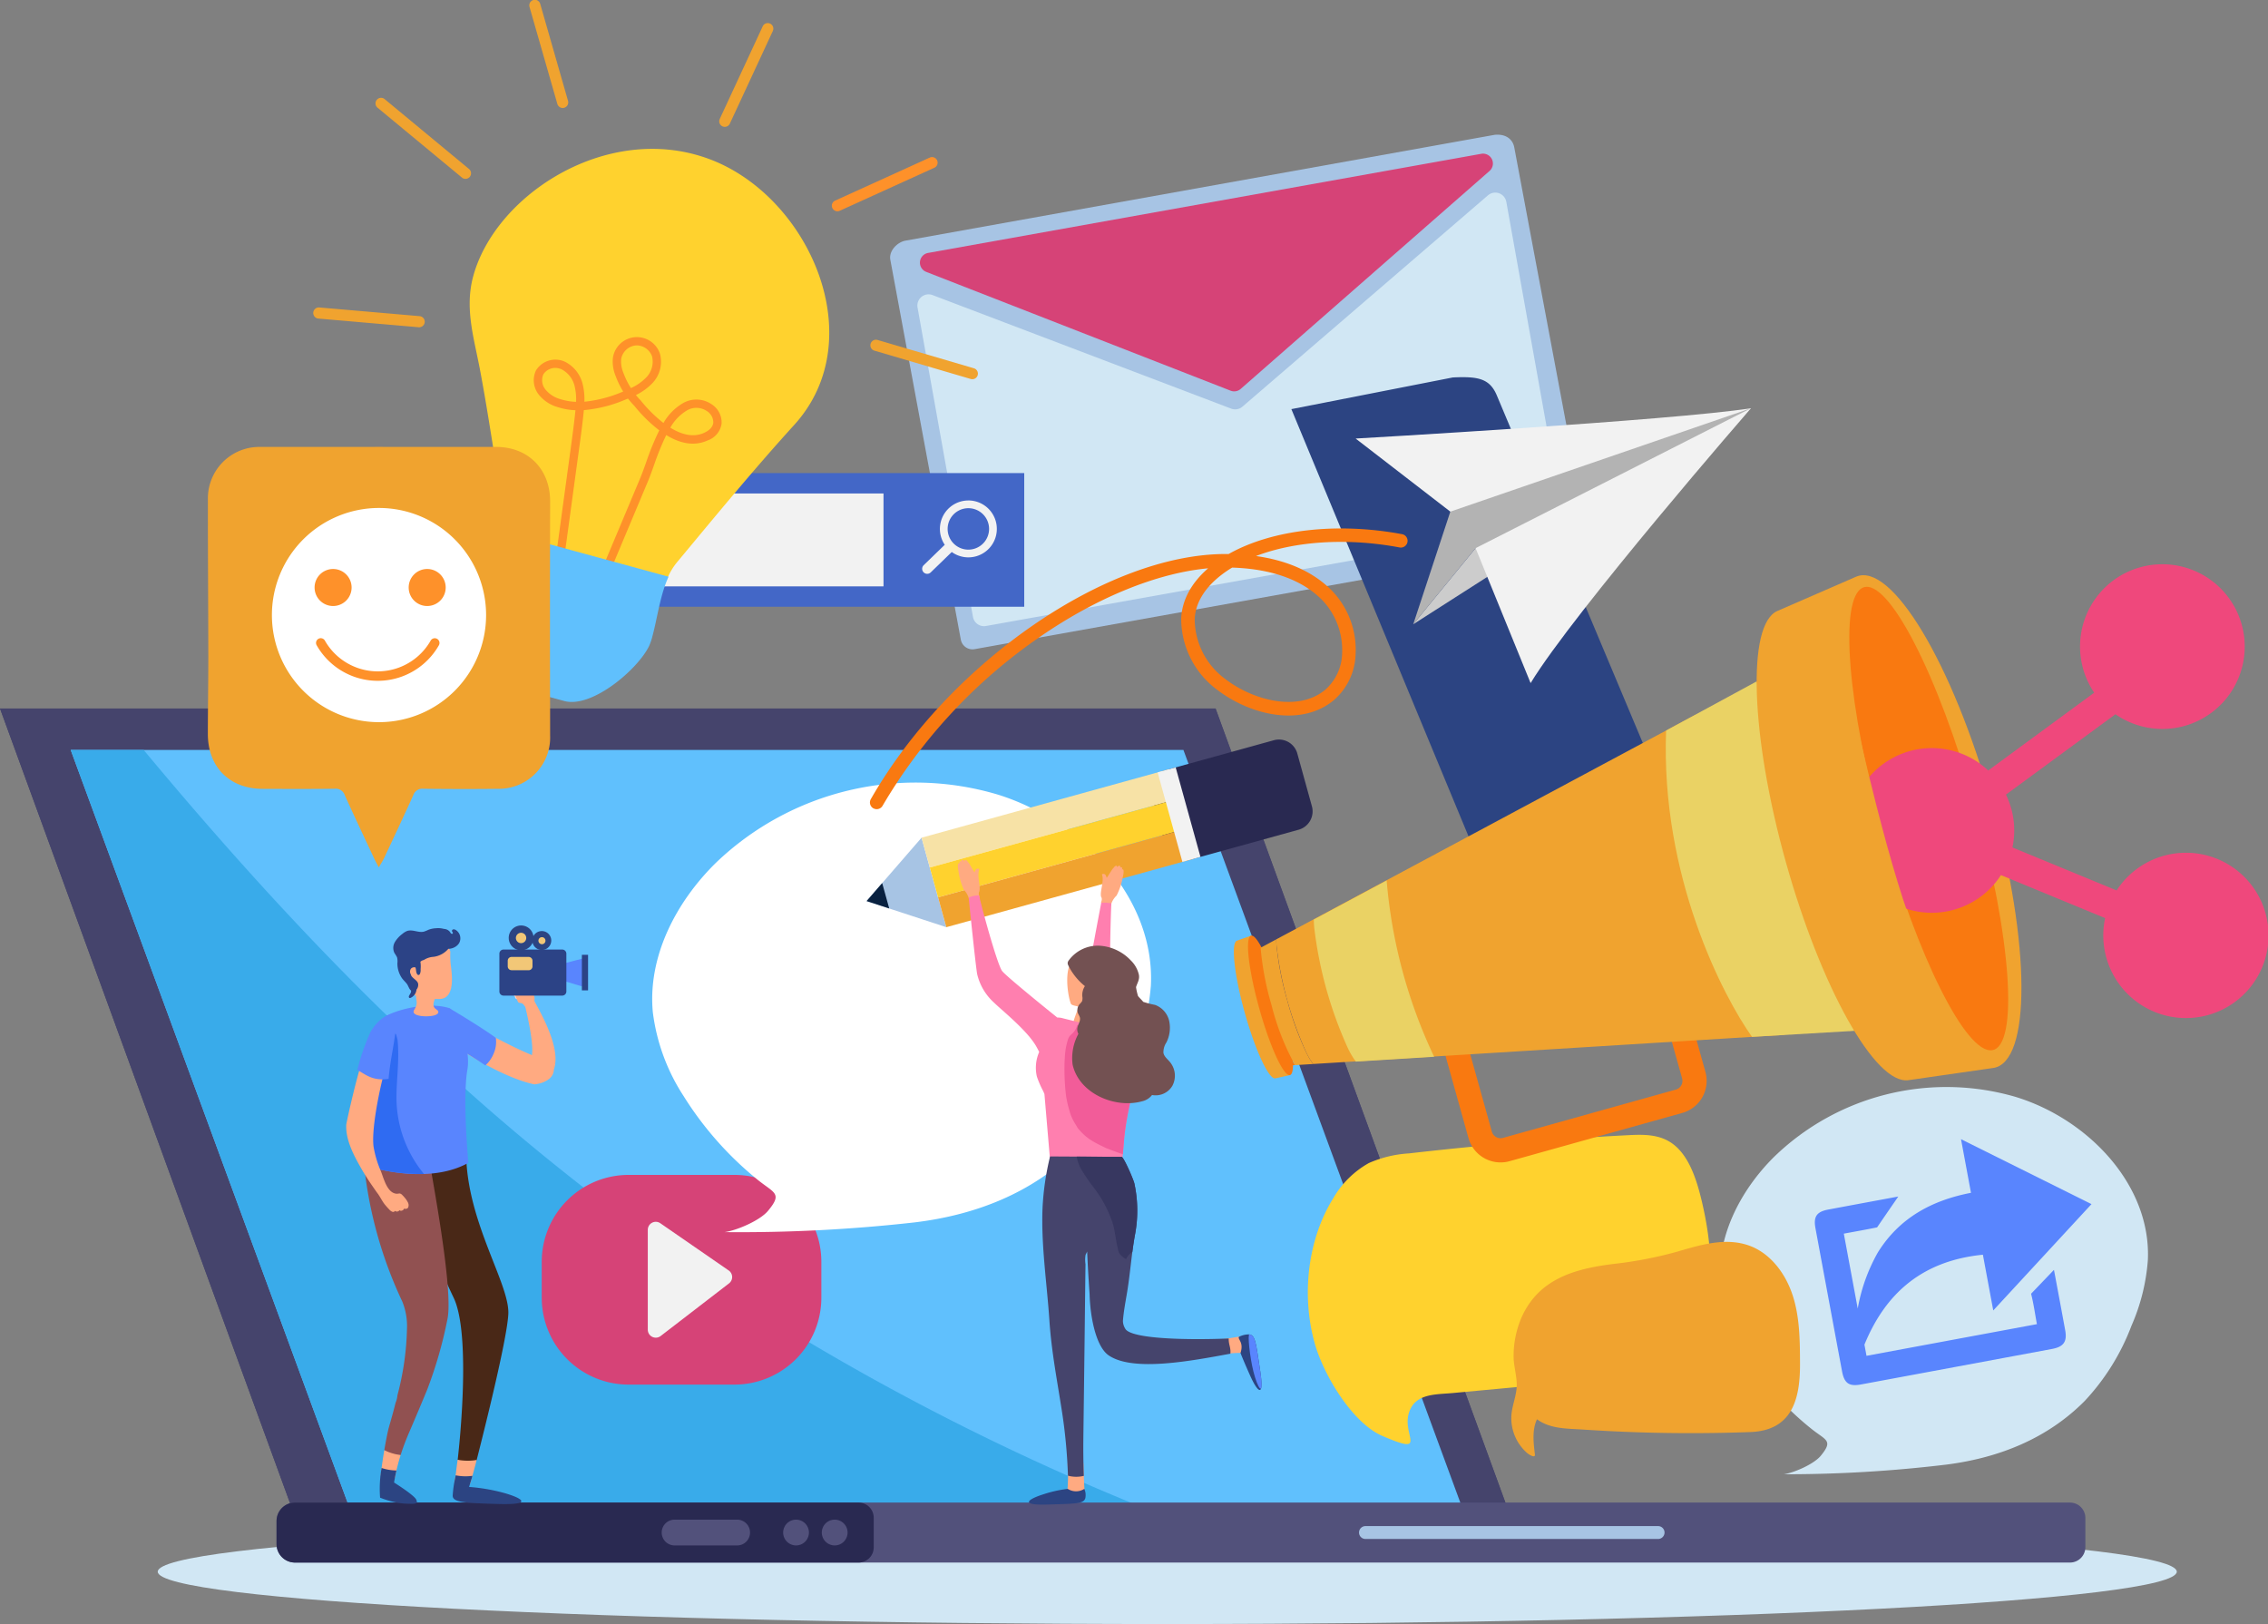 <svg id="Grupo_177315" data-name="Grupo 177315" xmlns="http://www.w3.org/2000/svg" xmlns:xlink="http://www.w3.org/1999/xlink" width="377.82" height="270.524" viewBox="0 0 377.82 270.524">
  <rect x="0" y="0" width="377.82" height="270.524" fill="#808080" stroke="none"/>
  <defs>
    <clipPath id="clip-path">
      <rect id="Rectángulo_57424" data-name="Rectángulo 57424" width="377.82" height="270.524" fill="none"/>
    </clipPath>
  </defs>
  <g id="Grupo_177314" data-name="Grupo 177314" clip-path="url(#clip-path)">
    <path id="Trazado_226208" data-name="Trazado 226208" d="M424.255,855.388c0,4.815-75.294,8.718-168.174,8.718s-168.174-3.9-168.174-8.718,75.294-8.718,168.174-8.718,168.174,3.9,168.174,8.718" transform="translate(-61.63 -593.582)" fill="#d1e7f4"/>
    <path id="Trazado_226209" data-name="Trazado 226209" d="M498.555,92.726c-1.262.255-2.729,1.652-2.457,3.169l11.741,63.266a1.982,1.982,0,0,0,2.3,1.6l100.188-17.952a1.983,1.983,0,0,0,1.6-2.3l-11.882-63.3c-.271-1.511-1.569-2.317-3.307-2.118Z" transform="translate(-347.781 -52.627)" fill="#a7c4e4"/>
    <path id="Trazado_226210" data-name="Trazado 226210" d="M563.507,143.314,513.763,124.4a1.868,1.868,0,0,0-2.5,2.076l9.235,51.539a1.868,1.868,0,0,0,2.168,1.509l94.411-16.917a1.868,1.868,0,0,0,1.509-2.168l-9.24-51.567a1.868,1.868,0,0,0-3.057-1.087l-40.9,35.2a1.868,1.868,0,0,1-1.883.33" transform="translate(-358.412 -75.248)" fill="#d1e7f4"/>
    <path id="Trazado_226211" data-name="Trazado 226211" d="M513.725,105.317l50.708,19.789a1.647,1.647,0,0,0,1.683-.3l41.447-36.3a1.646,1.646,0,0,0-1.375-2.859l-92.155,16.513a1.646,1.646,0,0,0-.308,3.155" transform="translate(-359.427 -60.027)" fill="#d64377"/>
    <path id="Trazado_226213" data-name="Trazado 226213" d="M778.124,285.365l-19.916,8.366a5.622,5.622,0,0,1-7.339-3l-31.194-75.219,26.89-5.276c4.2-.2,6.145.155,7.339,3l27.217,64.79a5.622,5.622,0,0,1-3,7.339" transform="translate(-504.549 -147.361)" fill="#2c4482"/>
    <path id="Trazado_226214" data-name="Trazado 226214" d="M251.842,530.008H49.345L0,394.824H202.5Z" transform="translate(0 -276.803)" fill="#45446c"/>
    <path id="Trazado_226215" data-name="Trazado 226215" d="M201.71,395.95l48.524,132.934H50.132L1.608,395.95Zm.787-1.125H0L49.345,530.009h202.5Z" transform="translate(0 -276.803)" fill="#45446c"/>
    <path id="Trazado_226216" data-name="Trazado 226216" d="M271.017,543.615H85.653L39.4,417.9H224.766Z" transform="translate(-27.623 -292.981)" fill="#60c0fd"/>
    <path id="Trazado_226217" data-name="Trazado 226217" d="M160.573,515.466a377.094,377.094,0,0,1-59.422-44.746c-17.822-16.346-34.137-34.244-49.6-52.82H39.4L85.654,543.615h131.16a408.153,408.153,0,0,1-56.241-28.149" transform="translate(-27.624 -292.981)" fill="#39abea"/>
    <path id="Trazado_226218" data-name="Trazado 226218" d="M452.883,847.3H157.2a3.074,3.074,0,0,1-3.074-3.074v-3.843a3.074,3.074,0,0,1,3.074-3.074H452.883a2.567,2.567,0,0,1,2.567,2.567v4.857a2.567,2.567,0,0,1-2.567,2.567" transform="translate(-108.054 -587.017)" fill="#52517b"/>
    <path id="Trazado_226219" data-name="Trazado 226219" d="M251.084,847.3H157.2a3.074,3.074,0,0,1-3.074-3.074v-3.843a3.074,3.074,0,0,1,3.074-3.074h93.883a2.523,2.523,0,0,1,2.523,2.523v4.946a2.523,2.523,0,0,1-2.523,2.523" transform="translate(-108.055 -587.017)" fill="#292951"/>
    <path id="Trazado_226220" data-name="Trazado 226220" d="M381.336,851.13H370.913a2.146,2.146,0,0,1,0-4.292h10.423a2.146,2.146,0,0,1,0,4.292" transform="translate(-258.535 -593.7)" fill="#52517b"/>
    <path id="Trazado_226221" data-name="Trazado 226221" d="M440.746,848.984a2.146,2.146,0,1,1-2.146-2.146,2.146,2.146,0,0,1,2.146,2.146" transform="translate(-305.988 -593.7)" fill="#52517b"/>
    <path id="Trazado_226222" data-name="Trazado 226222" d="M462.283,848.984a2.146,2.146,0,1,1-2.146-2.146,2.146,2.146,0,0,1,2.146,2.146" transform="translate(-321.088 -593.7)" fill="#52517b"/>
    <path id="Trazado_226223" data-name="Trazado 226223" d="M807.2,852.574H758.453a1.073,1.073,0,0,1,0-2.146H807.2a1.073,1.073,0,0,1,0,2.146" transform="translate(-530.983 -596.217)" fill="#a7c4e4"/>
    <path id="Trazado_226224" data-name="Trazado 226224" d="M334.05,689.652H316.341a14.478,14.478,0,0,1-14.436-14.436v-6.059a14.478,14.478,0,0,1,14.436-14.436H334.05a14.478,14.478,0,0,1,14.436,14.436v6.059a14.478,14.478,0,0,1-14.436,14.436" transform="translate(-211.659 -459.011)" fill="#d64377"/>
    <path id="Trazado_226225" data-name="Trazado 226225" d="M363.1,681.093l11.393,7.869a1.33,1.33,0,0,1,.056,2.149l-11.393,8.771a1.331,1.331,0,0,1-2.142-1.054V682.188a1.331,1.331,0,0,1,2.087-1.095" transform="translate(-253.1 -477.333)" fill="#f2f2f2"/>
    <path id="Trazado_226226" data-name="Trazado 226226" d="M286.262,553.978a.2.2,0,0,0-.129.162.054.054,0,0,0,0,.028c.009.019.033.024.053.03.109.034.163.15.2.253l.064.161a.331.331,0,0,0,.043.084.325.325,0,0,0,.19.094.207.207,0,0,0,.175-.016c.06-.05.042-.143.017-.217a.9.9,0,0,0-.252-.448c-.087-.07-.254-.173-.37-.131" transform="translate(-200.602 -388.375)" fill="#fed4c6"/>
    <path id="Trazado_226227" data-name="Trazado 226227" d="M266.722,552.33a.936.936,0,0,1-.146-.419c0-.08.018-.16.024-.241a1.492,1.492,0,0,0-.187-.753,9.92,9.92,0,0,0-.523-.977.786.786,0,0,0-.316-.33.349.349,0,0,0-.446.153c-.2-.212-.488-.05-.6.13-.078-.1-.15-.128-.35-.02a.508.508,0,0,0-.194.258.351.351,0,0,0-.439.139,1.178,1.178,0,0,0-.119.651,3.207,3.207,0,0,0,.2.755,2.9,2.9,0,0,0,.153.363c.052.1.1.233.2.276a3.422,3.422,0,0,0,.338.058.973.973,0,0,1,.418.218c.2.272.323.438.323.438s1.481,5.908,1.108,7.931a.556.556,0,0,1,.051.109c-3.784-1.512-10.272-5.169-10.272-5.169s-2.427.03-2.671,1.871,2.715,3.436,2.715,3.436,5.954,3.772,10.608,4.721c.117-.017.235-.032.352-.054a4.481,4.481,0,0,0,2.159-.917,2.134,2.134,0,0,0,.72-1.545c1.2-3.376-1.986-9-3.1-11.081" transform="translate(-177.552 -385.297)" fill="#ffaa81"/>
    <path id="Trazado_226228" data-name="Trazado 226228" d="M235.908,694.785c-.075,0-.15-.008-.225-.009a2.984,2.984,0,0,1-1.112-.141,3.653,3.653,0,0,1-.335-.16c.745-6.552,1.892-21.628-.668-26.986a142.858,142.858,0,0,1-8.214-21.455l10.293-2.3c.233,11.371,7.286,21.488,7.023,26.482-.214,4.044-3.626,17.829-5.284,24.339-.5.094-.99.182-1.478.232" transform="translate(-157.991 -451.307)" fill="#492817"/>
    <path id="Trazado_226229" data-name="Trazado 226229" d="M208.793,693.359a4.621,4.621,0,0,1-2.718-.837c.3-1.766.612-3.288.795-3.915q.385-1.317.74-2.642.177-.663.346-1.328a4.149,4.149,0,0,0,.308-1.255,47.033,47.033,0,0,0,1.588-11.065,10.867,10.867,0,0,0-.784-4.547,70.482,70.482,0,0,1-6.446-23.561l10.8-.956c.357,2.682,4.275,22.591,3.155,27.532a71.139,71.139,0,0,1-3.352,11.651q-1.491,3.618-3.043,7.211c-.541,1.258-1,2.477-1.391,3.711" transform="translate(-142.054 -450.972)" fill="#915151"/>
    <path id="Trazado_226230" data-name="Trazado 226230" d="M212.154,812.374c.148-1.356.369-2.866.6-4.234a8.966,8.966,0,0,0,2.723.812,32.651,32.651,0,0,0-.951,3.767c-.792-.112-1.583-.228-2.373-.345" transform="translate(-148.737 -566.57)" fill="#ffaa81"/>
    <path id="Trazado_226231" data-name="Trazado 226231" d="M249.189,564.26a4.668,4.668,0,0,0,.3-2.475s5.082,3,7.755,4.943a4.853,4.853,0,0,1-.393,2.7,5.187,5.187,0,0,1-1.359,1.9,49.083,49.083,0,0,0-4.467-2.769s-2.368-2.517-1.835-4.3" transform="translate(-174.646 -393.855)" fill="#5985fe"/>
    <path id="Trazado_226232" data-name="Trazado 226232" d="M204.224,572.816c1.99-8.55.085-9.679,2.451-10.97,2.8-1.237,7.112-1.951,10-1.035.761.242,3.722,6.214,3.019,10.244-.834,4.776.162,15.526.162,15.526-7.2,4.008-17.549.348-17.549.348a69.255,69.255,0,0,1,1.919-14.114" transform="translate(-141.832 -392.882)" fill="#5985fe"/>
    <path id="Trazado_226233" data-name="Trazado 226233" d="M207.884,579.084c.032-2.2.288-4.392.288-6.6,0-.572-.012-1.146-.048-1.717-.017-.262-.039-.525-.067-.787-.013-.066-.032-.154-.058-.259-.049-.2-.121-.41-.159-.615-.019,0-.034-.036-.045-.078a3.266,3.266,0,0,1-1.457-3.105c-1.838,1.227-.23,2.666-2.115,10.767a69.264,69.264,0,0,0-1.919,14.114,31.052,31.052,0,0,0,10.162,1.512,20.031,20.031,0,0,1-4.583-13.236" transform="translate(-141.832 -396.759)" fill="#2f6bf2"/>
    <path id="Trazado_226234" data-name="Trazado 226234" d="M255.8,817.431c-.882-.059-1.765-.1-2.648-.14.1-.548.192-.959.192-.959.084-.462.166-1.466.379-2.848a9.636,9.636,0,0,0,3.161.038c-.544,2.135-.949,3.494-.949,3.494Z" transform="translate(-177.482 -570.317)" fill="#ffaa81"/>
    <path id="Trazado_226235" data-name="Trazado 226235" d="M252.786,822.133a8.464,8.464,0,0,0,2.79.084c-.142.547-.567,1.85-.567,1.85a30.659,30.659,0,0,1,5.781.989c2.934.825,5.109,2.019-.832,1.858s-7.665-.317-7.672-1.393a19.428,19.428,0,0,1,.451-3.127c.013-.073.03-.164.048-.263" transform="translate(-176.873 -576.38)" fill="#2c4482"/>
    <path id="Trazado_226236" data-name="Trazado 226236" d="M214.36,818.467c-.15.652-.286,1.315-.4,2,0,0,3.362,2.1,3.7,2.856s-.137.729-1.981.656a14.173,14.173,0,0,1-4.045-.991,19.789,19.789,0,0,1,.252-4.942,8.321,8.321,0,0,0,2.472.419" transform="translate(-148.317 -573.516)" fill="#2c4482"/>
    <path id="Trazado_226237" data-name="Trazado 226237" d="M198.317,611.221c-.032-.045-.064-.089-.1-.132-.293-.387-.568-.8-.847-1.2-.715-1.023-1.388-2.076-2.005-3.16-1.19-2.093-2.526-4.63-2.413-7.115.018-.4,2.062-9.573,3.033-11.6a9.807,9.807,0,0,0,3.683,1.475c-.93,2.976-2.559,10.5-2.172,13.711a17.415,17.415,0,0,0,1.245,4.177c.471,1.209,1.056,3.656,2.644,3.712.171.006.349-.057.515-.037a.785.785,0,0,1,.4.268,3.511,3.511,0,0,1,.369.4,3.678,3.678,0,0,1,.59.885.969.969,0,0,1-.006.8c-.227.338-.693.142-.689.169.014.107-.168.262-.223.285-.265.11-.376.079-.515-.03a.52.52,0,0,1-.751.117.367.367,0,0,1-.482.13,1.242,1.242,0,0,1-.43-.314q-.405-.414-.772-.863c-.4-.49-.7-1.128-1.078-1.669" transform="translate(-135.272 -412.241)" fill="#ffaa81"/>
    <path id="Trazado_226238" data-name="Trazado 226238" d="M201.239,568.337c1.284-2.4,3.457-3.572,4.154-2.906.27.158.27.382.27.65-.178,3.338-1.073,6.6-1.343,9.913-2.747.4-3.872-.789-5.215-1.483a37.772,37.772,0,0,1,2.135-6.175" transform="translate(-139.588 -396.282)" fill="#5985fe"/>
    <path id="Trazado_226239" data-name="Trazado 226239" d="M232.426,526.914a13.949,13.949,0,0,1-.108-2.529c-1.721-4.709-6.394-1.692-7.587.291s.85,6.028,1.4,6.7a1.674,1.674,0,0,0,.463.383c.008.227.035.451.051.583a2.125,2.125,0,0,1,.014,1.008,3.431,3.431,0,0,1-.367.754c-.7,1.155,2.545,1.267,3.565.839.216-.091.456-.241.459-.475,0-.321-.415-.445-.621-.69-.342-.408-.148-.961.024-1.485.244,0,.5,0,.772,0,2.591-.04,2.122-3.849,1.935-5.379" transform="translate(-157.296 -365.88)" fill="#ffaa81"/>
    <path id="Trazado_226240" data-name="Trazado 226240" d="M219.355,521.342a1.923,1.923,0,0,1,.08-1.794,4.659,4.659,0,0,1,1.256-1.371,2.619,2.619,0,0,1,.816-.494c.9-.286,1.882.357,2.791.113a6.764,6.764,0,0,0,.739-.305,4.138,4.138,0,0,1,1.288-.254,3.451,3.451,0,0,1,1.267.111c.05,0,.1.007.149.015a1.313,1.313,0,0,1,.9.53.8.8,0,0,0,.179.236.18.18,0,0,0,.26-.032c.063-.127-.108-.248-.135-.387a.266.266,0,0,1,.225-.285.586.586,0,0,1,.385.09,1.641,1.641,0,0,1,.576,2.209,1.886,1.886,0,0,1-.507.529,2.258,2.258,0,0,1-1.284.415A3.908,3.908,0,0,1,225.883,522a3.306,3.306,0,0,0-1.628.532,1.19,1.19,0,0,0-.555.272l-.014.015a4.868,4.868,0,0,1,.036,1.239,1.581,1.581,0,0,1-.116.789.3.3,0,0,1-.247.182.283.283,0,0,1-.2-.127c-.238-.318-.154-.778-.3-1.144l-.008.012c-.013,0-.025-.01-.039-.013a.709.709,0,0,0-.712.239.863.863,0,0,0-.045.854.477.477,0,0,0,.041.079c.089.583,1.085.931,1.21,1.536a1.244,1.244,0,0,1-.272,1,1.648,1.648,0,0,1-.965,1.362.288.288,0,0,1-.173.032c-.135-.03-.169-.219-.109-.344.178-.374.382-.519.346-.9l-.01-.005c-.3-.2-.452-.784-.672-1.078-.28-.376-.641-.675-.9-1.072a4.28,4.28,0,0,1-.694-2.41,2.628,2.628,0,0,0-.068-.991,6.333,6.333,0,0,0-.444-.72" transform="translate(-153.654 -362.616)" fill="#2c4386"/>
    <path id="Trazado_226241" data-name="Trazado 226241" d="M317.354,533.825V538.7l-3.66-1.09v-2.831Z" transform="translate(-219.924 -374.253)" fill="#5985fe"/>
    <path id="Trazado_226242" data-name="Trazado 226242" d="M278.987,536.819h9.787a.688.688,0,0,0,.686-.686v-6.3a.688.688,0,0,0-.686-.686h-9.787a.688.688,0,0,0-.686.686v6.3a.688.688,0,0,0,.686.686" transform="translate(-195.111 -370.975)" fill="#2c4386"/>
    <path id="Trazado_226243" data-name="Trazado 226243" d="M296.67,520.416a1.576,1.576,0,1,1,1.576,1.576,1.578,1.578,0,0,1-1.576-1.576" transform="translate(-207.989 -363.748)" fill="#2c4482"/>
    <path id="Trazado_226244" data-name="Trazado 226244" d="M283.505,517.8a2.069,2.069,0,1,1,2.069,2.069,2.071,2.071,0,0,1-2.069-2.069" transform="translate(-198.759 -361.57)" fill="#2c4482"/>
    <path id="Trazado_226245" data-name="Trazado 226245" d="M283.591,535.481h2.855a.636.636,0,0,0,.635-.634V533.9a.636.636,0,0,0-.635-.634h-2.855a.636.636,0,0,0-.634.634v.942a.636.636,0,0,0,.634.634" transform="translate(-198.375 -373.864)" fill="#f2c777"/>
    <path id="Trazado_226246" data-name="Trazado 226246" d="M300.061,522.832a.587.587,0,1,0,.587-.587.587.587,0,0,0-.587.587" transform="translate(-210.366 -366.135)" fill="#f2c777"/>
    <path id="Trazado_226247" data-name="Trazado 226247" d="M287.505,520.662a.863.863,0,1,0,.863-.863.864.864,0,0,0-.863.863" transform="translate(-201.564 -364.42)" fill="#f2c777"/>
    <rect id="Rectángulo_57417" data-name="Rectángulo 57417" width="1.029" height="5.92" transform="translate(96.934 159.049)" fill="#2c4386"/>
    <path id="Trazado_226248" data-name="Trazado 226248" d="M368.762,488.339a33.065,33.065,0,0,1-5.186-14.051c-.876-9.289,3.884-18.4,10.544-24.932A48.035,48.035,0,0,1,421.1,438.047c13.963,4.371,26.2,17.239,25.44,31.85a38.6,38.6,0,0,1-3.29,12.756,44.1,44.1,0,0,1-9.215,14.538c-7.277,7.211-16.664,10.868-26.835,12.1a259.957,259.957,0,0,1-31.671,1.621c2.021-.266,5.89-1.937,7.218-3.525,2.556-3.057.977-2.949-1.97-5.408a56.366,56.366,0,0,1-12.017-13.636" transform="translate(-254.823 -305.671)" fill="#fff"/>
    <rect id="Rectángulo_57418" data-name="Rectángulo 57418" width="122.284" height="22.266" transform="translate(48.341 78.804)" fill="#4367c7"/>
    <rect id="Rectángulo_57419" data-name="Rectángulo 57419" width="96.13" height="15.474" transform="translate(51.05 82.2)" fill="#f2f2f2"/>
    <path id="Trazado_226249" data-name="Trazado 226249" d="M521.659,278.892a4.74,4.74,0,0,0-3.937,7.382l-3.518,3.409,0,0a.839.839,0,0,0,1.187,1.186h0l.012-.012.01-.008.008-.01,3.471-3.363a4.74,4.74,0,1,0,2.764-8.588m0,8.194a3.452,3.452,0,1,1,3.452-3.452,3.456,3.456,0,0,1-3.452,3.452" transform="translate(-360.34 -195.525)" fill="#f2f2f2"/>
    <path id="Trazado_226250" data-name="Trazado 226250" d="M301.766,84.688q-1.179-.444-2.4-.776c-16.181-4.417-33.448,7.2-37.009,20.246-1.454,5.326.1,10.211,1.1,15.466,1.117,5.877,1.994,11.789,2.966,17.69.449,2.738,1.538,5.965,1.218,8.7a9.337,9.337,0,0,1-.256,1.264l27.221,7.431a10.944,10.944,0,0,1,1.643-2.828c6.444-7.741,12.812-15.5,19.581-22.945,12.991-14.287,2.509-38.007-14.066-44.25" transform="translate(-183.52 -58.159)" fill="#ffd22e"/>
    <path id="Trazado_226251" data-name="Trazado 226251" d="M328.742,202.2a3.607,3.607,0,0,0-1.728-3.2,4.49,4.49,0,0,0-4.6-.208,8.964,8.964,0,0,0-3.362,3.368,23.282,23.282,0,0,1-3.724-3.671l.007-.007a12.614,12.614,0,0,1-.875-.978,9.361,9.361,0,0,0,2.612-1.841,5.151,5.151,0,0,0,1.4-5.028,4.044,4.044,0,0,0-7.834.621,6.159,6.159,0,0,0,.424,3.013,14.453,14.453,0,0,0,1.281,2.649l-.069.028a21.856,21.856,0,0,1-6.392,1.673,10.389,10.389,0,0,0-.243-2.736,5.65,5.65,0,0,0-3.009-3.933,3.809,3.809,0,0,0-4.816,1.455,3.851,3.851,0,0,0,.452,4.01,6.251,6.251,0,0,0,3.209,2.112,10.908,10.908,0,0,0,2.918.507c-.013.136-.027.272-.042.409-.2,1.9-.459,3.822-.713,5.684l-2.431,17.84,1.379.188,2.431-17.839c.256-1.874.52-3.812.719-5.73q.029-.281.056-.567a22.821,22.821,0,0,0,7-1.784c.117-.047.235-.094.354-.145A13.751,13.751,0,0,0,314.2,199.3h0a24.31,24.31,0,0,0,4.156,4.084,44.5,44.5,0,0,0-2.208,5.389c-.343.955-.666,1.857-.986,2.619l-6.1,14.525,1.284.538,6.1-14.525c.335-.8.664-1.715,1.013-2.688a45.118,45.118,0,0,1,2.058-5.07c2.1,1.285,4.517,1.971,6.875.9a3.5,3.5,0,0,0,2.356-2.878m-26.843-4a4.907,4.907,0,0,1-2.518-1.619,2.443,2.443,0,0,1-.337-2.527,2.369,2.369,0,0,1,2.679-.955,2.338,2.338,0,0,1,.345.123,4.26,4.26,0,0,1,2.218,2.984,9.054,9.054,0,0,1,.2,2.437,9.74,9.74,0,0,1-2.591-.443m11.734-1.848a13.034,13.034,0,0,1-1.263-2.561,4.868,4.868,0,0,1-.358-2.318,2.751,2.751,0,0,1,2.409-2.223,2.483,2.483,0,0,1,.849.084,2.757,2.757,0,0,1,1.88,1.732,3.755,3.755,0,0,1-1.086,3.629,8.318,8.318,0,0,1-2.431,1.657m12.178,7.458c-1.851.841-3.845.232-5.617-.863a7.686,7.686,0,0,1,2.854-2.923,3.109,3.109,0,0,1,3.195.13,2.257,2.257,0,0,1,1.112,1.933c-.056.694-.59,1.289-1.544,1.723" transform="translate(-208.529 -131.7)" fill="#fe912a"/>
    <path id="Trazado_226252" data-name="Trazado 226252" d="M301.414,303.868l-27.332-7.462c-.092.428-.2.853-.321,1.274-1.071,3.758-3.313,8.3-2.524,12.22.815,4.051,2.632,11.9,7.338,13.183l5.46,1.491c4.621,1.261,12.3-5.3,14.154-9.191a9.727,9.727,0,0,0,.553-1.648c.811-3,1.281-6.845,2.672-9.867" transform="translate(-190.043 -207.804)" fill="#60c0fd"/>
    <path id="Trazado_226253" data-name="Trazado 226253" d="M175.109,173.093a.928.928,0,0,1,.471-1.766l16.717,1.447a.928.928,0,0,1-.161,1.849l-16.717-1.447a.935.935,0,0,1-.31-.083" transform="translate(-122.388 -120.111)" fill="#f0a32f"/>
    <path id="Trazado_226254" data-name="Trazado 226254" d="M223.919,67.967a.926.926,0,0,1-.2-.128L209.677,56.213a.928.928,0,1,1,1.183-1.429L224.9,66.411a.928.928,0,0,1-.982,1.556" transform="translate(-146.764 -38.258)" fill="#f0a32f"/>
    <path id="Trazado_226255" data-name="Trazado 226255" d="M300.165,17.894a.925.925,0,0,1-.5-.586L295.039,1.184a.928.928,0,1,1,1.783-.511L301.446,16.8a.928.928,0,0,1-1.282,1.1" transform="translate(-206.82 0)" fill="#f0a32f"/>
    <path id="Trazado_226256" data-name="Trazado 226256" d="M401.359,30.062a.928.928,0,0,1-.451-1.232L408.066,13.4a.928.928,0,0,1,1.684.781L402.591,29.61a.928.928,0,0,1-1.232.451" transform="translate(-281.007 -9.016)" fill="#f0a32f"/>
    <path id="Trazado_226257" data-name="Trazado 226257" d="M464.116,96.458a.928.928,0,0,1,.007-1.686L479.9,87.6a.928.928,0,0,1,.769,1.689l-15.773,7.174a.925.925,0,0,1-.775,0" transform="translate(-325.005 -61.354)" fill="#fe912a"/>
    <path id="Trazado_226258" data-name="Trazado 226258" d="M485.611,191.1a.928.928,0,0,1,.654-1.732l16.052,4.718a.928.928,0,0,1-.523,1.781l-16.052-4.718a1.079,1.079,0,0,1-.13-.049" transform="translate(-340.076 -132.738)" fill="#f0a32f"/>
    <path id="Trazado_226259" data-name="Trazado 226259" d="M181.265,295.466c0,12.594-9.966,22.8-22.26,22.8s-22.26-10.209-22.26-22.8,9.966-22.8,22.26-22.8,22.26,10.209,22.26,22.8" transform="translate(-95.869 -191.158)" fill="#fff"/>
    <path id="Trazado_226260" data-name="Trazado 226260" d="M172.858,258.1c0-5.375-3.656-9.064-9.008-9.066q-19.521-.01-39.043,0a9.681,9.681,0,0,0-1.893.13,8.568,8.568,0,0,0-7.066,8.631c-.013,8.714.058,17.429.067,26.144,0,4.308-.071,8.616-.075,12.925,0,5.471,3.619,9.108,9.076,9.129,4.007.016,8.015.03,12.022-.016a1.583,1.583,0,0,1,1.71,1.071c1.6,3.537,3.262,7.043,4.906,10.559.18.385.39.757.758,1.465.413-.716.691-1.127.9-1.57,1.63-3.479,3.269-6.953,4.849-10.454a1.585,1.585,0,0,1,1.711-1.07c4.126.046,8.253.061,12.379.008a8.545,8.545,0,0,0,8.707-8.88c0-5.464-.025-10.928-.024-16.392q0-11.308.025-22.616M144.35,294.883a17.84,17.84,0,1,1,17.841-17.841,17.841,17.841,0,0,1-17.841,17.841" transform="translate(-81.214 -174.588)" fill="#f0a32f"/>
    <path id="Trazado_226261" data-name="Trazado 226261" d="M178.4,323.241a3.083,3.083,0,1,0-3.083-3.083,3.083,3.083,0,0,0,3.083,3.083" transform="translate(-122.911 -222.294)" fill="#fe912a"/>
    <path id="Trazado_226262" data-name="Trazado 226262" d="M230.84,317.075a3.083,3.083,0,1,0,3.083,3.083,3.083,3.083,0,0,0-3.083-3.083" transform="translate(-159.676 -222.294)" fill="#fe912a"/>
    <path id="Trazado_226263" data-name="Trazado 226263" d="M196.305,355.765a.787.787,0,0,0-1.074.294,10.138,10.138,0,0,1-17.619,0,.787.787,0,1,0-1.367.78,11.712,11.712,0,0,0,20.354,0,.787.787,0,0,0-.294-1.074" transform="translate(-123.489 -249.347)" fill="#fe912a"/>
    <path id="Trazado_226264" data-name="Trazado 226264" d="M492.094,466.815l-9.16,10.558,13.285,4.349Z" transform="translate(-338.574 -327.274)" fill="#a7c4e4"/>
    <path id="Trazado_226265" data-name="Trazado 226265" d="M485.536,492.1l-2.6,3,3.774,1.235Z" transform="translate(-338.575 -345.003)" fill="#092140"/>
    <path id="Trazado_226266" data-name="Trazado 226266" d="M643.561,429.981l-2.437-8.808a3.173,3.173,0,0,1,2.206-3.893l18.288-5.059a3.174,3.174,0,0,1,3.893,2.206l2.437,8.808a3.173,3.173,0,0,1-2.206,3.893l-18.288,5.06a3.173,3.173,0,0,1-3.893-2.206" transform="translate(-449.398 -288.919)" fill="#292951"/>
    <rect id="Rectángulo_57420" data-name="Rectángulo 57420" width="42.749" height="5.156" transform="translate(153.52 139.541) rotate(-15.464)" fill="#f7e2a6"/>
    <rect id="Rectángulo_57421" data-name="Rectángulo 57421" width="42.749" height="5.156" transform="translate(154.894 144.51) rotate(-15.464)" fill="#ffd22e"/>
    <rect id="Rectángulo_57422" data-name="Rectángulo 57422" width="42.749" height="5.156" transform="translate(156.269 149.479) rotate(-15.464)" fill="#f0a32f"/>
    <rect id="Rectángulo_57423" data-name="Rectángulo 57423" width="3.12" height="15.467" transform="matrix(0.964, -0.267, 0.267, 0.964, 192.845, 128.662)" fill="#f2f2f2"/>
    <path id="Trazado_226267" data-name="Trazado 226267" d="M616.564,482.4a.638.638,0,0,0-.337.242l-.021,0a.3.3,0,0,0,0-.082.159.159,0,0,0-.171-.147c-.161.021-.328.22-.46.4a1.333,1.333,0,0,0-.244.3l-.51.788c-.02.029-.04.06-.059.091l-.281.434c-.1-.1-.112-.868-.815-.594.443,1.15-.39,2.915-.124,3.773-.015,0,.242.23.016.814-.2.523,1.094.474,1.581.644a3.476,3.476,0,0,1,.974-1.678,10.9,10.9,0,0,0,1.041-3.112,3.349,3.349,0,0,0,.131-.963.447.447,0,0,0-.037-.2.159.159,0,0,0-.21-.084.269.269,0,0,0-.029.022c0-.018.011-.035.016-.054a.451.451,0,0,0,.018-.2.159.159,0,0,0-.179-.137.375.375,0,0,0-.161.086.444.444,0,0,0,.028-.193.159.159,0,0,0-.171-.147" transform="translate(-430.106 -338.202)" fill="#ffaa81"/>
    <path id="Trazado_226268" data-name="Trazado 226268" d="M609.708,516.961c.362.891,3.659,5.749,5.72,8.751a32.911,32.911,0,0,0-4.664,2.625c-1.216-2.661-3.249-5.619-3.827-6.684a9.228,9.228,0,0,1-1.367-5.46c.249-1.874,2.359-12.99,2.4-13.177a5.4,5.4,0,0,1,1.686.1c-.032.153-.482,12.54.049,13.846" transform="translate(-424.517 -352.632)" fill="#ff7faf"/>
    <path id="Trazado_226269" data-name="Trazado 226269" d="M594.673,815.458a26.971,26.971,0,0,1-.11,5.3c.369,1.563,2.986-.137,2.967-.418-.111-1.657-.175-3.309-.207-4.963a14.689,14.689,0,0,1-2.649.08" transform="translate(-416.835 -571.643)" fill="#ffaa81"/>
    <path id="Trazado_226270" data-name="Trazado 226270" d="M595.333,540.107c.111.321.456.37,1.336.566-.187.792-1.583,3.546-.648,3.779.989.247,7.179-3.161,7.79-3.977a5.546,5.546,0,0,0,.929-2.871,5.192,5.192,0,0,0-.394-2.828,4.435,4.435,0,0,0-1.507-1.6,7,7,0,0,0-6.693-.534c-2,.945-1.41,5.735-.813,7.462" transform="translate(-416.977 -372.997)" fill="#ffaa81"/>
    <path id="Trazado_226271" data-name="Trazado 226271" d="M534.588,479.086a.638.638,0,0,1,.326.256l.021,0a.3.3,0,0,1,0-.082.159.159,0,0,1,.177-.14c.159.029.318.234.442.417a1.331,1.331,0,0,1,.23.311l.474.81c.019.03.037.061.055.094l.261.447c.106-.092.15-.862.841-.557-.494,1.129.26,2.93-.045,3.775.014,0-.182.186.017.78.179.531-1.184.457-1.677.606a3.48,3.48,0,0,0-.9-1.72,10.886,10.886,0,0,1-.9-3.155,3.363,3.363,0,0,1-.088-.968.444.444,0,0,1,.046-.2.158.158,0,0,1,.213-.074.228.228,0,0,1,.028.023c0-.018-.01-.036-.013-.054a.452.452,0,0,1-.009-.2.159.159,0,0,1,.185-.129.372.372,0,0,1,.156.094.441.441,0,0,1-.019-.195.158.158,0,0,1,.177-.14" transform="translate(-374.248 -335.875)" fill="#ffaa81"/>
    <path id="Trazado_226272" data-name="Trazado 226272" d="M567.371,529.935a2.775,2.775,0,0,0-.673-1.521l.008-.093c-.158-6.043-3.7-9.64-7.176-9.84-.5.472-.311,1.29-.68,1.839a5.593,5.593,0,0,0-.707-.222l-2.56-.637a3.206,3.206,0,0,0-.982-.138c-.912-.734-2.3-1.853-3.719-3.021-2.45-2.01-5.011-4.157-5.451-4.708-.858-1.073-3.7-11.66-3.847-12.606a3.781,3.781,0,0,0-1.659.326l-.049.022c-.006,0-.024.022-.031.025.2,2.014,1.109,10.822,1.4,12.672a9.229,9.229,0,0,0,2.863,4.846c.673.673,2.539,2.211,4.241,3.908.265.264.526.532.777.8l.024.026q.183.2.36.394l.024.028q.163.183.318.365l.036.042q.157.186.3.37l.052.066c.089.113.175.225.257.337l.029.039c.086.118.167.235.245.351l.054.081c.076.116.149.232.216.345l0,0,.02.036q.137.236.265.474l0,.007q.135.253.262.506c-.043.111-.093.22-.131.333a6.515,6.515,0,0,0-.253,3.766,15.674,15.674,0,0,0,1.045,2.412c.076.166.146.334.215.5l.934,10.984h11.879l.012-.014c.012-.016.023-.032.034-.049a.467.467,0,0,1,.132-.135l.306-3.577a49.125,49.125,0,0,1,1.252-6.873,6.994,6.994,0,0,0,.349-2.476" transform="translate(-378.474 -349.828)" fill="#ff7faf"/>
    <path id="Trazado_226273" data-name="Trazado 226273" d="M604.78,576.343a2.776,2.776,0,0,0-.673-1.521l.008-.093c-.136-5.181-2.757-8.563-5.695-9.548a3.241,3.241,0,0,1-.818.646c-.4.219-.807.426-1.212.635a1.283,1.283,0,0,1-.13.265c-.07-.028-.147-.053-.224-.079q-.367.193-.726.4a2.808,2.808,0,0,1-.945,1.487c-.049.039-.189.188-.3.3-.055.1-.126.218-.184.315a3.219,3.219,0,0,0-.122.346c-.085.3-.167.6-.234.908-.054.244-.1.49-.14.736.016-.07-.06.485-.074.644-.063.722-.094,1.446-.1,2.17a36.9,36.9,0,0,0,.192,4.192c.017.166.036.331.055.5.034.219.067.438.107.657a17.178,17.178,0,0,0,.45,1.859,7.6,7.6,0,0,0,.754,1.886c.172.319.377.616.555.93.052.091.082.149.1.188.033.034.08.086.15.167a12.5,12.5,0,0,0,1.222,1.224c-.045-.05.452.346.506.383q.415.278.848.528c.594.345,1.209.638,1.83.932l.208.1c.04.013.107.037.221.081.4.152.8.309,1.2.457q.662.243,1.328.473l.241-2.821a49.146,49.146,0,0,1,1.252-6.872,6.994,6.994,0,0,0,.349-2.476" transform="translate(-415.883 -396.237)" fill="#f25c99"/>
    <path id="Trazado_226274" data-name="Trazado 226274" d="M575.842,830.573a21.187,21.187,0,0,1,4.055-.907,2.536,2.536,0,0,0,2.767,0,2.6,2.6,0,0,1,.165,1.548c-.289.945-1.437.92-6.305,1.067s-3.086-.95-.682-1.708" transform="translate(-402.026 -581.66)" fill="#2c4482"/>
    <path id="Trazado_226275" data-name="Trazado 226275" d="M681.93,747.374a21.455,21.455,0,0,1,4.143-.17c1.508-.55-.487-2.949-.763-2.9-1.164.217-2.328.406-3.494.581a5.931,5.931,0,0,1,.114,2.486" transform="translate(-478.007 -521.816)" fill="#ffaa81"/>
    <path id="Trazado_226276" data-name="Trazado 226276" d="M692.3,750.6c-1.015-2.253-1.656-3.844-1.671-3.924.561-1.751-.4-2.155-.292-2.671a3.581,3.581,0,0,1,1.779-.419c.973.176,1.082,1.319,1.8,6.137s-.581,3.176-1.616.878" transform="translate(-483.974 -521.305)" fill="#2c4482"/>
    <path id="Trazado_226277" data-name="Trazado 226277" d="M696.673,749.786c-.611-2.445-1-6.235-.661-6.174.973.176,1.082,1.319,1.8,6.137s-.451,2.791-1.14.037" transform="translate(-487.871 -521.33)" fill="#5985fe"/>
    <path id="Trazado_226278" data-name="Trazado 226278" d="M611.912,674.76c-6.365.275-16.4.142-17.251-1.669a2.525,2.525,0,0,1-.362-1.263c.122-1.616.45-3.257.713-4.869.524-3.208.707-6.224,1.289-9.435a21.537,21.537,0,0,0-.088-8.567c-.156-.716-1.8-4.453-2.126-4.453l-11.926-.066a45.353,45.353,0,0,0-1.254,8.571c-.251,6.252.723,12.48,1.14,18.705.343,5.129,1.229,9.677,2.025,14.762a88.7,88.7,0,0,1,1.069,11.143,5.4,5.4,0,0,0,2.642.028c-.083-2.16-.1-4.317-.075-6.485q.105-7.838.2-15.676.043-3.78.087-7.56.022-1.833.045-3.666.012-.939.024-1.878a4.92,4.92,0,0,1,.021-1.574,5.831,5.831,0,0,0,.255-.542c0,.054,0,.107.006.161.1,2.325.239,4.648.4,6.969.017.733.07,1.535.162,2.361,0,.04.005.08.008.119s.012.065.017.1c.368,3.083,1.287,6.427,2.993,7.6,4.093,2.805,13.938.881,20.273-.281.092-1.065-.3-1.458-.281-2.53" transform="translate(-407.233 -451.803)" fill="#45446c"/>
    <path id="Trazado_226279" data-name="Trazado 226279" d="M600.9,646.763a29.69,29.69,0,0,0,1.849,2.728,19.773,19.773,0,0,1,3.359,6.3c.312,1.132.434,2.3.665,3.453.059.294.154.591.2.886a2.6,2.6,0,0,0,.063.263,3.548,3.548,0,0,0,.193.346c.036.037.17.2.237.27a5.548,5.548,0,0,0,.809.595l.037-.07a3.167,3.167,0,0,1,1.017-1.141c.122-.926.257-1.858.429-2.807a21.535,21.535,0,0,0-.088-8.567c-.156-.716-1.8-4.453-2.126-4.453l-7.481-.042a6.244,6.244,0,0,0,.833,2.242" transform="translate(-420.694 -451.86)" fill="#373760"/>
    <path id="Trazado_226280" data-name="Trazado 226280" d="M595.125,530.3a.92.92,0,0,1-.129-.445.881.881,0,0,1,.188-.438,6.011,6.011,0,0,1,5.121-2.44,7.8,7.8,0,0,1,5.222,2.462,4.8,4.8,0,0,1,1.342,2.405c.14.817-.3,1.377-.482,2.04a9.75,9.75,0,0,0,.333,1.478c.274.344.626.656.869.967a15.457,15.457,0,0,0,1.964.507,3.719,3.719,0,0,1,2.352,2.654,5.43,5.43,0,0,1-.457,3.6,2.961,2.961,0,0,0-.495,1.739c.116.61.662,1.025,1.065,1.5a3.575,3.575,0,0,1,.415,4,3.243,3.243,0,0,1-3.378,1.518,2.87,2.87,0,0,1-1.655,1.045c-4.5,1.258-10.535-1.289-11.584-6.149a8.451,8.451,0,0,1,.97-5.082,1.556,1.556,0,0,1-.177-.931c.085-.628.586-1.215.419-1.827a4.4,4.4,0,0,0-.288-.605,1.519,1.519,0,0,1,.236-1.577,2.3,2.3,0,0,0,.423-.508,1.636,1.636,0,0,0,.037-.806,2.775,2.775,0,0,1,.433-1.7,10.217,10.217,0,0,1-2.744-3.4" transform="translate(-417.139 -369.445)" fill="#735152"/>
    <path id="Trazado_226281" data-name="Trazado 226281" d="M485.387,341.119h0a1.122,1.122,0,0,1-.437-1.536c13-22.712,39.362-40.94,59.279-40.833l.33,0c7.192-4.064,18.044-5.343,28.921-3.3a1.125,1.125,0,0,1-.4,2.213c-8.745-1.65-17.424-1.076-23.961,1.423,4.444.623,9.289,2.238,12.815,5.944a14.2,14.2,0,0,1,3.777,10.429,10.538,10.538,0,0,1-3.615,7.625c-5.35,4.475-13.769,2.57-19.32-1.625a14.752,14.752,0,0,1-6.118-11.91c.111-3.073,1.658-5.968,4.488-8.419-8.49.782-18.53,4.853-28.068,11.45a88.462,88.462,0,0,0-26.164,28.1,1.127,1.127,0,0,1-1.523.433m59.751-40.1a19.293,19.293,0,0,0-1.892,1.3c-2.747,2.15-4.249,4.681-4.345,7.32a12.48,12.48,0,0,0,5.226,10.034c4.723,3.569,12.118,5.376,16.52,1.694a8.32,8.32,0,0,0,2.813-6.027,12.077,12.077,0,0,0-3.161-8.75c-4.082-4.292-10.327-5.428-15.162-5.572" transform="translate(-339.885 -206.464)" fill="#f97910"/>
    <path id="Trazado_226282" data-name="Trazado 226282" d="M787.592,263.479l56.262-35.984L797.978,250.8Z" transform="translate(-552.164 -159.492)" fill="#ccc"/>
    <path id="Trazado_226283" data-name="Trazado 226283" d="M755.492,232.544s52.847-3.011,65.857-5.048c0,0-29.475,33.893-36.71,45.785L775.473,250.8l-4.208-6.082Z" transform="translate(-529.659 -159.493)" fill="#f2f2f2"/>
    <path id="Trazado_226284" data-name="Trazado 226284" d="M787.592,263.479,797.978,250.8l45.876-23.307L793.769,244.72Z" transform="translate(-552.164 -159.492)" fill="#b3b3b3"/>
    <path id="Trazado_226285" data-name="Trazado 226285" d="M963.154,650.871a28.385,28.385,0,0,1-4.551-12.024c-.818-7.967,3.2-15.821,8.874-21.477a41.235,41.235,0,0,1,40.248-10.042c12.017,3.653,22.613,14.611,22.064,27.159a33.151,33.151,0,0,1-2.733,10.973,37.861,37.861,0,0,1-7.807,12.545c-6.2,6.241-14.226,9.447-22.948,10.573a223.135,223.135,0,0,1-27.175,1.617c1.733-.242,5.042-1.7,6.171-3.077,2.172-2.642.817-2.539-1.73-4.628a48.386,48.386,0,0,1-10.412-11.62" transform="translate(-671.981 -424.621)" fill="#d1e7f4"/>
    <path id="Trazado_226286" data-name="Trazado 226286" d="M730.029,667.228c-2.33-8.179-1.148-17.547,3.064-24.282a15.7,15.7,0,0,1,5.913-5.85,19.5,19.5,0,0,1,6.708-1.612q18.171-2.089,36.449-3.03c2.469-.127,5.093-.2,7.275,1.3,2.822,1.928,4.143,5.917,5.028,9.642,1.719,7.239,2.465,15.58-1.123,21.531-4,6.638-11.752,7.819-18.652,8.46l-21.644,2.011c-2.956.274-6.458.03-7.4,3.458-1.023,3.716,3.3,7-4.407,3.679-4.93-2.127-9.7-10.02-11.209-15.3" transform="translate(-510.982 -443.357)" fill="#ffd22e"/>
    <path id="Trazado_226287" data-name="Trazado 226287" d="M889.056,700.878c-1.212-3.69-3.832-7.132-7.53-8.319-3.937-1.263-8.038.067-11.842,1.163a67.381,67.381,0,0,1-10.468,2c-6.48.81-12.46,2.486-15.323,8.96a16.307,16.307,0,0,0-1.3,6.193c-.041,1.626.476,3.187.525,4.793.054,1.766-.737,3.441-.889,5.186a7.733,7.733,0,0,0,2.48,6.239c.472.442,1.516,1.044,1.434.362-.225-1.863-.507-4.1.351-5.857,2.226,1.63,4.992,1.533,7.623,1.708q4.693.313,9.394.462,9.254.294,18.514-.046c6.837-.251,8.3-5.257,8.282-11.312-.011-3.884-.034-7.843-1.246-11.532" transform="translate(-590.446 -485.178)" fill="#f0a32f"/>
    <path id="Trazado_226288" data-name="Trazado 226288" d="M1047.426,660.569c.428,1.673.661,3.4.971,5.063l-28.387,5.276-.346-1.863c3.514-8.577,9.655-13.976,19.734-14.979l1.726,9.285,16.365-17.714-21.735-10.813c.6,3.228,1.121,6.032,1.66,8.931-6.578,1.267-11.931,4.208-15.488,9.888a29.125,29.125,0,0,0-3.378,9.393l-2.319-12.479c1.882-.35,3.706-.671,5.521-1.04l.025-.006q1.759-2.574,3.531-5.138c-3.951.734-7.816,1.448-11.676,2.173-1.928.362-2.482,1.179-2.124,3.108q2.209,11.913,4.427,23.824c.374,2.01,1.174,2.569,3.161,2.2q15.922-2.954,31.841-5.918c1.912-.356,2.52-1.221,2.175-3.105-.665-3.629-1.192-6.441-1.872-10.067Z" transform="translate(-709.073 -445.061)" fill="#5985fe"/>
    <path id="Trazado_226289" data-name="Trazado 226289" d="M844.046,560.747l-28.782,8.041a5.555,5.555,0,0,1-6.836-3.85l-4.037-14.452a5.555,5.555,0,0,1,3.85-6.836l28.781-8.041a5.555,5.555,0,0,1,6.836,3.85L847.9,553.91a5.556,5.556,0,0,1-3.85,6.837m-34.719-13.211a1.514,1.514,0,0,0-1.05,1.865l4.038,14.451a1.514,1.514,0,0,0,1.865,1.05l28.781-8.041a1.515,1.515,0,0,0,1.05-1.865l-4.038-14.452a1.514,1.514,0,0,0-1.865-1.049Z" transform="translate(-563.797 -375.36)" fill="#f97910"/>
    <path id="Trazado_226290" data-name="Trazado 226290" d="M695.024,541.865a59.436,59.436,0,0,1-4.835-17.3c-.164-1.91-.028-3.165.46-3.337l-2.519.888c-1.033.364-.443,5.739,1.309,12.009s4.03,11.161,5.1,10.923l2.6-.581c-.505.112-1.269-.884-2.118-2.6" transform="translate(-482.076 -365.42)" fill="#f0a32f"/>
    <path id="Trazado_226291" data-name="Trazado 226291" d="M703.362,542.947c-.113-.174-.23-.372-.349-.58a47.745,47.745,0,0,0-1.867-9.907c-1.809-6.473-4.11-11.427-5.131-11.066s-.382,5.789,1.392,12.139,4.051,11.31,5.1,11.076c.332-.074.5-.665.517-1.641Z" transform="translate(-487.623 -365.525)" fill="#f97910"/>
    <path id="Trazado_226292" data-name="Trazado 226292" d="M781.034,398.412l-69.787,37.381c.005.35.022.725.056,1.139a59.456,59.456,0,0,0,4.95,17.716,12.081,12.081,0,0,0,1.141,1.906l11.441-.707,49.782-3.078,17.248-1.066a159.741,159.741,0,0,1-14.83-53.291" transform="translate(-498.64 -279.318)" fill="#f0a32f"/>
    <path id="Trazado_226293" data-name="Trazado 226293" d="M744.308,490.672l-.5.269-11.633,6.231c.006.4.025.827.064,1.3a67.766,67.766,0,0,0,5.643,20.195,13.781,13.781,0,0,0,1.3,2.173l13.041-.806a84.837,84.837,0,0,1-7.912-29.36" transform="translate(-513.311 -344)" fill="#ead264"/>
    <path id="Trazado_226294" data-name="Trazado 226294" d="M1000.021,430.321l-16.986-60.8-6.654,3.564,16.121,57.7Z" transform="translate(-684.519 -259.066)" fill="#fe912a"/>
    <path id="Trazado_226295" data-name="Trazado 226295" d="M942.681,438.927l17.033-1-16.255-58.214L928.372,387.9c-.938,24.3,9.541,44.341,14.31,51.028" transform="translate(-650.82 -266.211)" fill="#ead264"/>
    <path id="Trazado_226296" data-name="Trazado 226296" d="M706.986,533.66a51.565,51.565,0,0,1-1.787-9.055c-.034-.414-.05-.789-.056-1.139l-.214.115-2.389,1.279a48.272,48.272,0,0,0,1.815,9.555,41.621,41.621,0,0,0,3.92,10l2.433-.15.581-.036a12.07,12.07,0,0,1-1.14-1.906,51.474,51.474,0,0,1-3.163-8.661" transform="translate(-492.536 -366.991)" fill="#f0a32f"/>
    <path id="Trazado_226297" data-name="Trazado 226297" d="M1018.149,358.537c-6.546-23.43-16.77-40.282-22.619-37.735l-13.1,5.7c-5.135,2.236-4.433,20.911,1.4,41.785s14.9,37.17,20.438,36.373l14.124-2.033c6.307-.908,6.3-20.665-.245-44.095" transform="translate(-686.343 -224.729)" fill="#f0a32f"/>
    <path id="Trazado_226298" data-name="Trazado 226298" d="M1051.521,363.413c6.1,21.83,7.334,40.1,2.876,40.78-4.337.666-12.466-15.631-18.264-36.384s-7.3-38.941-3.264-40.668c4.153-1.776,12.553,14.443,18.653,36.272" transform="translate(-722.529 -229.258)" fill="#f97910"/>
    <path id="Trazado_226299" data-name="Trazado 226299" d="M1081.756,314.47a13.705,13.705,0,0,0-10.255,21.351l-17.655,12.959a13.715,13.715,0,1,0,2.119,17.427l17.353,7.16a13.768,13.768,0,1,0,1.912-4.608l-17.353-7.159a13.594,13.594,0,0,0-1.076-8.8l18.238-13.386a13.716,13.716,0,1,0,6.717-24.941" transform="translate(-722.632 -220.436)" fill="#ef487c"/>
    <path id="Trazado_226300" data-name="Trazado 226300" d="M1010.173,401.355s5.812,26.623,10.593,37.216l-12.187,3.937-8.718-35.06Z" transform="translate(-700.981 -281.381)" fill="#f0a32f"/>
  </g>
</svg>
